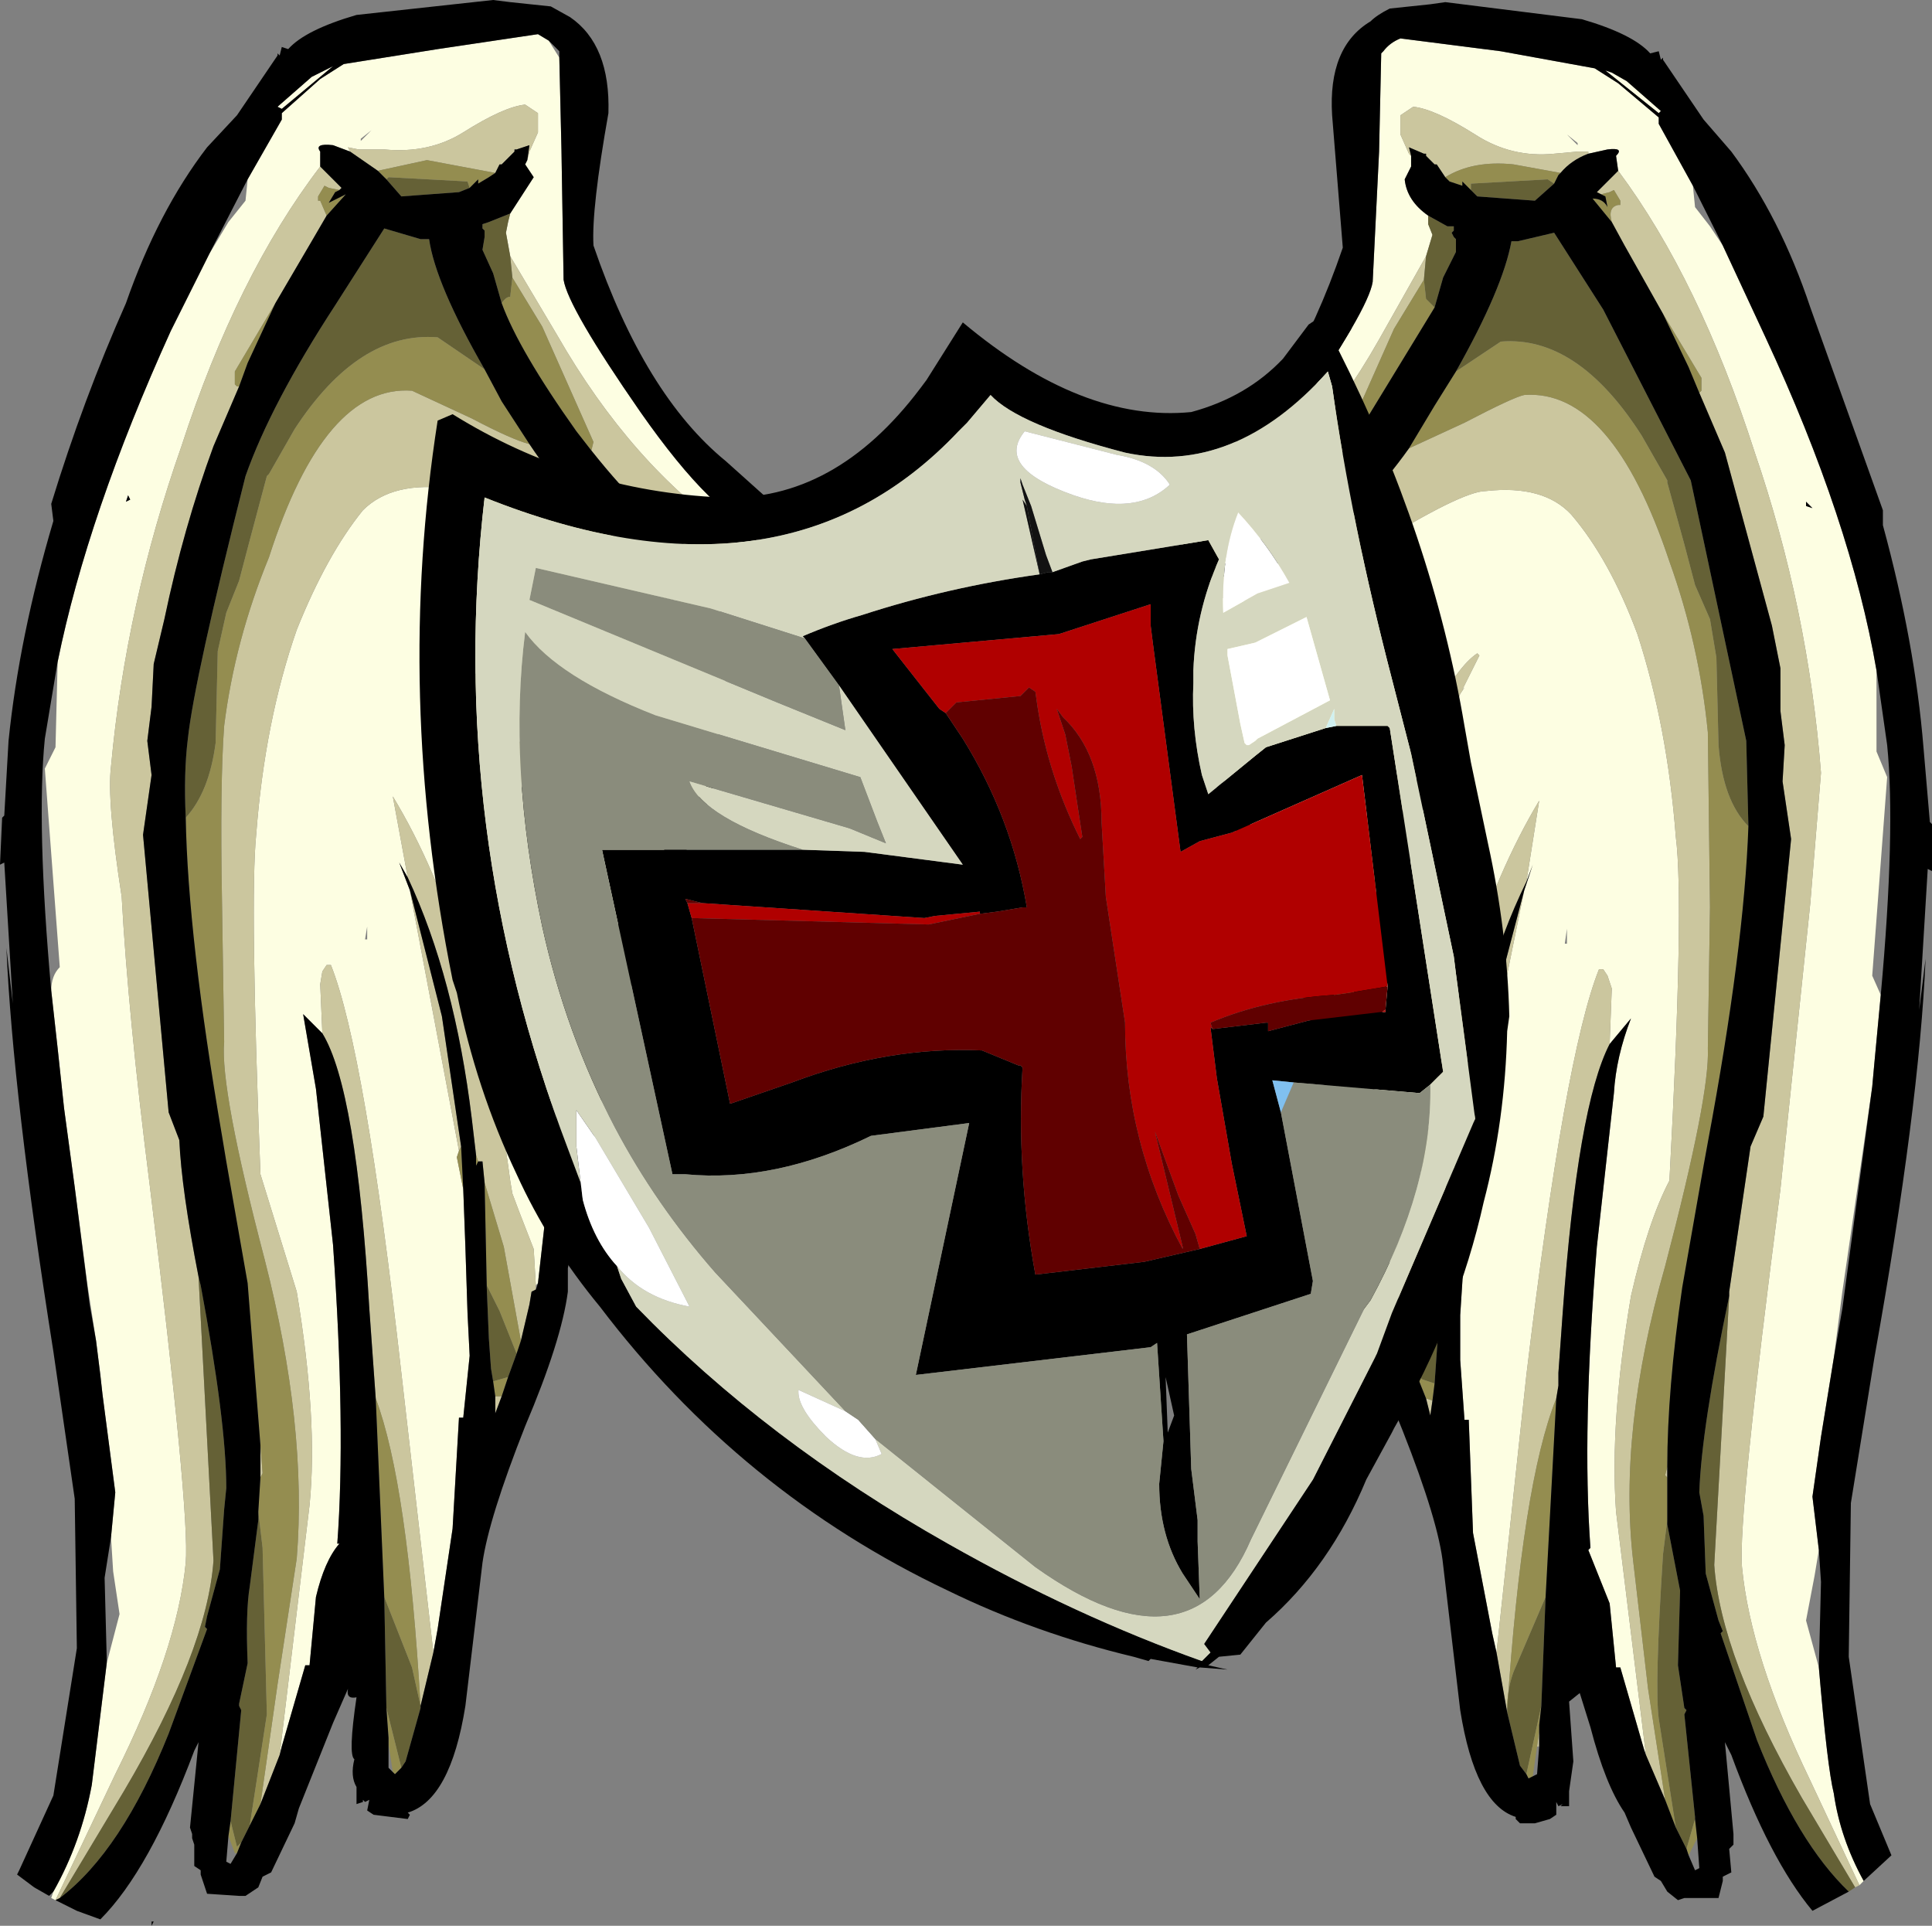 <?xml version="1.0" encoding="UTF-8" standalone="no"?>
<svg xmlns:ffdec="https://www.free-decompiler.com/flash" xmlns:xlink="http://www.w3.org/1999/xlink" ffdec:objectType="shape" height="45.1px" width="45.25px" xmlns="http://www.w3.org/2000/svg">
  <rect width="100%" height="100%" fill="#808080" stroke="none"/>
  <g transform="matrix(1.0, 0.0, 0.0, 1.0, -1.85, -2.55)">
    <path d="M40.7 5.2 L39.45 4.2 39.6 4.25 39.95 4.45 40.75 5.15 40.7 5.2 M29.35 15.0 Q30.4 14.75 32.2 12.25 33.9 9.8 34.0 9.15 L34.15 6.1 34.2 3.8 34.25 3.75 Q34.4 3.55 34.65 3.45 L37.0 3.75 39.2 4.15 39.75 4.5 40.7 5.3 40.7 5.45 41.5 6.9 41.55 7.4 41.9 7.85 42.2 8.3 43.2 10.45 Q45.2 14.75 45.8 18.25 L45.8 20.15 46.05 20.75 45.7 25.4 45.9 25.85 45.75 27.45 45.7 28.0 45.0 32.8 44.8 34.35 44.5 36.2 44.3 37.6 44.45 38.85 44.35 39.45 44.15 40.5 44.45 41.6 Q44.65 43.95 44.8 44.55 44.95 45.6 45.5 46.6 L45.4 46.7 44.25 44.25 Q42.85 41.35 42.65 39.25 42.55 38.1 43.55 30.4 L44.25 23.7 44.5 20.65 Q44.2 16.8 42.95 13.15 41.65 9.1 39.75 6.55 L39.7 6.2 Q39.9 6.0 39.5 6.05 L39.05 6.15 39.05 6.1 38.8 6.1 38.25 6.15 Q37.25 6.25 36.4 5.7 35.45 5.1 34.95 5.05 L34.65 5.25 34.65 5.7 34.85 6.15 34.9 6.2 34.9 6.45 34.75 6.75 Q34.8 7.25 35.3 7.6 L35.3 7.8 35.4 8.05 35.25 8.55 34.15 10.5 Q32.45 13.5 30.0 15.15 L30.05 15.5 30.4 15.6 30.05 15.65 29.55 15.35 29.35 15.0 M30.6 21.05 Q30.25 20.0 30.2 19.15 L30.1 17.55 30.35 16.4 30.45 16.55 31.25 16.65 Q32.1 16.6 34.0 15.35 36.1 14.05 36.65 14.05 38.0 13.9 38.65 14.6 39.55 15.65 40.2 17.4 40.9 19.55 41.1 22.15 41.3 23.7 40.95 30.2 40.45 31.15 40.05 32.9 39.55 35.85 39.7 37.95 L40.4 43.65 40.35 43.5 39.8 41.6 39.7 41.6 39.55 40.1 39.05 38.85 39.1 38.8 Q38.9 36.05 39.25 31.75 L39.65 28.15 Q39.7 27.3 40.05 26.4 L39.55 27.0 39.6 25.7 39.5 25.4 39.4 25.25 39.3 25.25 Q38.5 27.25 37.6 34.75 L36.9 41.25 36.8 40.8 36.35 38.45 36.25 35.8 36.15 35.8 36.05 34.4 36.05 33.35 36.15 31.8 36.25 30.15 36.35 29.7 36.3 29.6 36.3 29.55 37.55 23.4 37.75 22.8 37.6 23.2 37.9 21.3 Q35.95 24.55 35.1 30.25 L35.0 30.55 34.9 30.95 34.5 31.9 34.45 32.55 34.05 29.1 34.15 28.35 34.05 27.95 Q34.2 25.8 34.9 22.65 L35.5 20.2 36.05 18.8 36.15 18.65 36.1 18.7 36.5 17.9 36.45 17.85 Q36.0 18.15 35.45 19.2 L34.9 20.1 34.15 21.45 Q33.9 21.45 33.2 23.1 L32.7 24.3 32.7 24.25 32.45 24.2 Q32.1 23.25 30.6 21.05 M30.55 15.75 L30.5 15.65 30.5 15.6 30.55 15.6 30.7 15.65 30.55 15.75 M44.3 14.45 L44.15 14.3 44.15 14.4 44.3 14.45 M38.8 5.95 L38.8 5.9 38.55 5.7 38.8 5.95 M19.7 15.0 L19.5 15.35 19.0 15.6 18.6 15.6 Q18.8 15.45 19.05 15.45 L19.05 15.1 Q16.65 13.45 14.9 10.4 L13.8 8.55 13.7 8.0 13.75 7.75 13.8 7.55 14.35 6.7 14.15 6.4 14.2 6.3 14.25 6.1 14.45 5.65 14.45 5.2 14.15 5.0 Q13.65 5.05 12.7 5.65 11.9 6.15 10.85 6.05 L10.25 6.05 10.0 6.0 10.05 6.1 9.65 5.95 Q9.2 5.9 9.35 6.1 L9.35 6.45 Q7.4 9.0 6.1 13.0 4.8 16.7 4.45 20.5 4.35 21.3 4.7 23.55 4.85 26.3 5.35 30.25 6.3 37.95 6.2 39.15 6.0 41.2 4.55 44.1 L3.15 47.05 3.05 47.0 3.1 46.85 Q3.75 45.7 4.0 44.35 L4.35 41.5 4.65 40.35 4.5 39.35 4.45 38.55 4.55 37.5 4.25 35.2 4.2 34.75 4.1 33.95 3.9 32.65 3.6 30.35 3.35 28.5 3.2 27.1 3.05 25.75 Q3.05 25.4 3.25 25.2 L2.9 20.55 3.15 20.05 3.2 18.05 Q3.9 14.6 5.85 10.3 L6.75 8.5 7.2 7.75 7.6 7.25 7.65 6.75 8.45 5.35 8.45 5.2 9.35 4.4 9.9 4.05 12.1 3.7 14.45 3.35 14.7 3.5 14.95 3.9 15.0 6.05 15.05 9.1 Q15.15 9.75 16.85 12.2 18.6 14.7 19.7 15.0 M18.5 15.6 L18.5 15.7 18.3 15.6 18.45 15.55 18.5 15.55 18.5 15.6 M18.65 16.4 Q18.8 17.5 18.9 17.55 L18.8 19.15 18.4 20.95 Q16.85 23.2 16.5 24.15 L16.3 24.2 16.3 24.3 15.75 23.05 Q15.15 21.45 14.85 21.45 L14.1 20.05 13.5 19.1 12.6 17.75 12.55 17.85 12.85 18.6 12.8 18.55 12.95 18.7 13.4 19.8 13.35 19.8 14.1 22.65 14.9 27.9 14.75 28.25 14.85 29.05 14.45 32.6 14.4 32.65 14.35 31.8 14.0 30.9 13.85 30.5 13.8 30.2 Q13.05 24.5 11.05 21.2 L11.4 23.1 11.2 22.75 11.45 23.4 12.6 29.5 12.55 29.65 12.7 30.4 12.75 31.75 12.8 33.3 12.85 34.3 12.7 35.75 12.6 35.75 12.45 38.35 12.1 40.7 12.0 41.25 11.25 34.7 Q10.4 27.15 9.6 25.15 L9.5 25.15 9.4 25.3 9.35 25.6 9.4 26.75 8.95 26.3 9.25 28.05 9.65 31.7 Q9.95 36.0 9.75 38.7 L9.8 38.7 Q9.45 39.1 9.25 39.95 L9.1 41.55 9.0 41.55 8.45 43.45 8.4 43.65 9.1 37.8 Q9.3 35.8 8.8 32.8 L7.95 30.05 Q7.7 23.6 7.85 22.1 8.05 19.45 8.8 17.3 9.5 15.55 10.35 14.5 11.05 13.8 12.45 14.0 12.95 14.05 15.0 15.3 16.95 16.55 17.75 16.6 L18.55 16.5 18.65 16.4 M38.5 24.65 L38.55 24.65 38.55 24.3 38.5 24.65 M10.55 5.6 L10.3 5.8 10.3 5.85 10.55 5.6 M9.55 4.15 L9.65 4.1 8.45 5.1 8.35 5.05 9.15 4.35 9.55 4.15 M4.9 14.25 L4.85 14.15 4.8 14.3 4.9 14.25 M15.75 26.1 L15.8 26.2 15.75 26.3 15.7 26.3 15.75 26.1 M13.45 35.45 L13.45 35.35 13.45 35.4 13.45 35.45 M10.45 24.55 L10.45 24.25 10.4 24.55 10.45 24.55 M33.25 26.35 L33.2 26.35 33.15 26.15 33.25 26.35" fill="#fdfee2" fill-rule="evenodd" stroke="none"/>
    <path d="M45.4 46.7 L45.3 46.75 44.05 44.65 Q42.15 41.35 42.0 39.2 L42.35 32.9 42.35 32.8 42.85 29.4 43.15 28.7 43.8 22.2 43.6 20.85 43.65 20.0 43.55 19.2 43.55 18.2 43.35 17.2 42.25 13.15 41.65 11.75 41.7 11.7 41.7 11.4 40.8 9.9 39.9 8.3 39.6 7.75 Q39.5 7.4 39.75 7.35 L39.8 7.35 39.8 7.25 39.65 7.0 39.55 7.05 39.35 7.1 39.25 7.05 39.75 6.55 Q41.65 9.1 42.95 13.15 44.2 16.8 44.5 20.65 L44.25 23.7 43.55 30.4 Q42.55 38.1 42.65 39.25 42.85 41.35 44.25 44.25 L45.4 46.7 M30.35 16.4 L30.15 16.2 30.3 16.05 30.55 16.05 Q32.85 15.85 34.85 13.05 L36.15 12.45 Q37.3 11.85 37.55 11.8 39.6 11.65 40.95 15.7 41.65 17.65 41.85 19.7 L41.9 23.8 41.85 27.1 Q41.9 28.2 40.85 32.2 39.75 36.05 40.1 39.1 L40.45 42.1 40.85 44.7 40.4 43.65 39.7 37.95 Q39.55 35.85 40.05 32.9 40.45 31.15 40.95 30.2 41.3 23.7 41.1 22.15 40.9 19.55 40.2 17.4 39.55 15.65 38.65 14.6 38.0 13.9 36.65 14.05 36.1 14.05 34.0 15.35 32.1 16.6 31.25 16.65 L30.45 16.55 30.35 16.4 M30.5 15.65 L30.4 15.6 30.05 15.5 30.0 15.15 Q32.45 13.5 34.15 10.5 L35.25 8.55 35.2 9.1 34.5 10.25 33.3 12.95 33.35 13.1 Q32.05 14.8 30.85 15.55 L30.8 15.6 30.55 15.6 30.5 15.6 30.5 15.65 M39.05 6.15 Q38.65 6.3 38.4 6.6 L37.3 6.4 Q36.35 6.3 35.7 6.7 L35.5 6.4 35.45 6.4 35.25 6.2 35.25 6.15 35.2 6.15 34.85 6.0 34.9 6.2 34.85 6.15 34.65 5.7 34.65 5.25 34.95 5.05 Q35.45 5.1 36.4 5.7 37.25 6.25 38.25 6.15 L38.8 6.1 39.05 6.1 39.05 6.15 M40.9 37.15 L40.85 37.1 40.9 36.9 40.9 37.15 M35.95 8.15 L35.9 8.15 35.95 8.15 M18.6 15.6 L18.5 15.6 18.5 15.55 18.45 15.55 18.2 15.5 18.25 15.55 Q17.05 14.8 15.7 13.1 L15.75 12.9 14.55 10.2 13.85 9.05 13.8 8.55 14.9 10.4 Q16.65 13.45 19.05 15.1 L19.05 15.45 Q18.8 15.45 18.6 15.6 M18.7 16.05 L18.85 16.15 18.65 16.4 18.55 16.5 17.75 16.6 Q16.95 16.55 15.0 15.3 12.95 14.05 12.45 14.0 11.05 13.8 10.35 14.5 9.5 15.55 8.8 17.3 8.05 19.45 7.85 22.1 7.7 23.6 7.95 30.05 L8.8 32.8 Q9.3 35.8 9.1 37.8 L8.4 43.65 7.95 44.8 8.35 42.0 8.8 39.05 Q9.05 35.95 8.05 32.05 7.0 28.05 7.1 26.95 L7.05 23.7 Q7.0 20.9 7.1 19.55 7.35 17.55 8.15 15.6 9.45 11.55 11.5 11.7 L12.9 12.35 Q13.85 12.85 14.25 12.95 16.15 15.8 18.45 16.0 L18.7 16.05 M32.7 24.3 L33.2 23.1 Q33.9 21.45 34.15 21.45 L34.9 20.1 35.45 19.2 Q36.0 18.15 36.45 17.85 L36.5 17.9 36.1 18.7 36.15 18.65 36.05 18.8 35.5 20.2 35.6 19.85 35.55 19.75 Q34.6 21.45 34.05 23.55 L34.1 23.1 33.4 24.3 33.05 25.5 33.15 26.05 32.7 24.3 M34.45 32.55 L34.5 31.9 34.9 30.95 35.0 30.55 35.1 30.25 Q35.95 24.55 37.9 21.3 L37.6 23.2 Q36.45 25.55 36.0 28.85 L35.95 29.7 35.9 29.9 35.85 29.85 35.75 29.8 35.7 30.5 35.3 31.85 34.8 34.05 34.6 33.15 34.6 32.85 34.5 32.85 34.45 32.55 M37.55 23.4 L36.3 29.55 Q36.45 27.85 36.75 26.45 L37.55 23.4 M36.9 41.25 L37.6 34.75 Q38.5 27.25 39.3 25.25 L39.4 25.25 39.5 25.4 39.6 25.7 39.55 27.0 Q38.8 28.45 38.45 33.3 L38.35 34.7 38.35 35.0 38.3 35.3 Q37.5 37.3 37.15 42.6 L37.15 42.65 36.9 41.25 M10.05 6.1 L10.0 6.0 10.25 6.05 10.85 6.05 Q11.9 6.15 12.7 5.65 13.65 5.05 14.15 5.0 L14.45 5.2 14.45 5.65 14.25 6.1 14.2 6.3 14.25 5.95 13.95 6.05 13.9 6.05 13.9 6.1 13.6 6.4 13.55 6.4 13.45 6.6 11.85 6.3 10.7 6.55 10.05 6.1 M9.35 6.45 L9.85 6.95 9.8 7.0 9.55 6.95 9.45 6.9 9.3 7.15 9.3 7.25 9.35 7.25 9.5 7.6 9.15 8.2 8.3 9.65 7.35 11.25 7.35 11.55 7.4 11.6 7.45 11.6 6.85 13.0 Q6.15 14.9 5.7 17.05 L5.45 18.1 5.4 19.1 5.3 19.9 5.4 20.7 5.2 22.1 5.8 28.6 6.05 29.25 Q6.1 30.4 6.5 32.45 L6.85 39.1 Q6.7 41.2 4.75 44.5 L3.25 47.0 3.15 47.05 4.55 44.1 Q6.0 41.2 6.2 39.15 6.3 37.95 5.35 30.25 4.85 26.3 4.7 23.55 4.35 21.3 4.45 20.5 4.8 16.7 6.1 13.0 7.4 9.0 9.35 6.45 M13.4 19.8 L12.95 18.7 12.8 18.55 12.85 18.6 12.55 17.85 12.6 17.75 13.5 19.1 14.1 20.05 14.85 21.45 Q15.15 21.45 15.75 23.05 L16.3 24.3 15.8 26.2 15.75 26.1 15.85 25.45 15.55 24.25 14.85 23.05 14.9 23.45 Q14.35 21.35 13.45 19.65 L13.4 19.8 M14.4 32.75 L14.3 32.8 14.25 33.1 14.05 33.95 13.65 31.75 13.2 30.25 13.15 29.75 13.05 29.75 13.0 29.6 12.9 28.75 Q12.5 25.45 11.4 23.1 L11.05 21.2 Q13.05 24.5 13.8 30.2 L13.85 30.5 14.0 30.9 14.35 31.8 14.4 32.65 14.4 32.75 M13.6 35.25 L13.45 35.65 13.45 35.5 13.45 35.4 13.45 35.35 13.45 35.25 13.6 35.25 M11.45 23.4 L12.2 26.35 12.65 29.4 12.6 29.5 11.45 23.4 M12.0 41.25 L11.7 42.5 Q11.4 37.3 10.65 35.3 L10.5 33.2 Q10.2 28.05 9.4 26.75 L9.35 25.6 9.4 25.3 9.5 25.15 9.6 25.15 Q10.4 27.15 11.25 34.7 L12.0 41.25 M10.95 43.4 L10.95 43.25 10.95 43.4 M7.95 37.15 L7.95 36.4 8.0 37.05 7.95 37.15 M35.4 35.35 L35.35 35.7 35.25 35.3 35.4 35.35 M37.9 43.1 L37.9 43.45 37.85 43.45 37.9 43.1" fill="#cbc69e" fill-rule="evenodd" stroke="none"/>
    <path d="M45.3 46.75 L45.15 46.85 Q43.95 45.7 43.0 43.3 L42.15 40.8 42.2 40.75 42.1 40.5 41.8 39.4 41.75 38.05 41.65 37.5 Q41.7 36.0 42.35 32.9 L42.0 39.2 Q42.15 41.35 44.05 44.65 L45.3 46.75 M38.25 6.85 L37.8 7.25 36.45 7.15 36.3 7.0 36.3 6.85 38.1 6.75 38.25 6.85 M35.3 7.6 L35.75 7.85 35.9 7.85 35.9 7.95 35.85 8.0 35.9 8.1 35.95 8.15 35.95 8.45 35.65 9.05 35.45 9.75 35.25 9.55 35.2 9.1 35.25 8.55 35.4 8.05 35.3 7.8 35.3 7.6 M42.8 21.9 Q42.2 21.3 42.1 20.0 L42.05 17.95 41.9 17.05 41.55 16.25 41.3 15.3 40.9 13.85 40.9 13.8 40.3 12.75 Q38.8 10.4 37.0 10.55 L35.95 11.25 Q37.05 9.3 37.25 8.2 L37.4 8.2 38.25 8.0 39.4 9.8 41.45 13.8 42.75 19.9 42.8 21.9 M41.1 45.35 L40.7 42.8 Q40.6 42.05 40.8 38.95 L40.9 38.15 40.9 38.25 41.2 39.8 41.15 41.55 41.3 42.55 41.35 42.6 41.3 42.7 41.55 45.1 41.55 45.15 41.35 45.85 41.1 45.35 M35.95 8.15 L35.9 8.15 35.95 8.15 M13.8 7.55 L13.75 7.75 13.7 8.0 13.8 8.55 13.85 9.05 13.8 9.5 Q13.7 9.5 13.6 9.65 L13.4 8.95 13.15 8.4 13.2 8.1 13.2 8.05 13.2 7.95 13.15 7.9 13.15 7.8 13.3 7.75 13.8 7.55 M12.85 6.95 L12.6 7.05 11.25 7.15 10.9 6.75 10.95 6.7 12.8 6.8 12.85 6.95 M6.5 32.45 L6.55 32.65 Q7.15 35.85 7.15 37.4 L7.1 37.9 7.0 39.3 6.7 40.4 6.65 40.65 6.7 40.7 5.8 43.15 Q4.7 45.9 3.25 47.0 L4.75 44.5 Q6.7 41.2 6.85 39.1 L6.5 32.45 M6.2 21.7 Q6.15 20.65 6.25 19.85 6.4 18.45 7.6 13.7 8.2 12.0 9.7 9.7 L10.85 7.9 11.7 8.15 11.9 8.15 Q12.05 9.2 13.2 11.2 L12.1 10.45 Q10.25 10.3 8.75 12.6 L8.15 13.65 8.1 13.7 7.7 15.2 7.45 16.15 7.15 16.9 6.95 17.8 6.9 19.95 Q6.75 21.1 6.2 21.7 M13.95 34.25 L13.75 34.8 13.4 34.9 13.35 34.6 13.3 33.9 13.25 32.7 13.25 32.65 13.55 33.25 13.95 34.25 M11.7 42.5 L11.7 42.55 11.35 43.8 11.25 43.95 10.9 42.55 10.85 39.95 11.5 41.6 11.7 42.5 M7.7 45.3 L7.5 45.7 7.4 45.8 7.25 45.2 7.5 42.6 7.45 42.5 7.45 42.45 7.65 41.5 Q7.6 40.3 7.7 39.7 L7.9 38.15 7.9 37.95 8.0 38.8 8.1 42.7 7.7 45.3 M35.6 32.75 L35.6 32.8 35.45 34.95 35.15 34.85 34.95 34.55 34.9 34.4 35.3 33.3 35.6 32.75 M38.05 39.95 L37.95 42.5 37.6 44.1 37.45 43.9 37.15 42.65 37.15 42.6 Q37.15 42.1 37.3 41.7 L38.05 39.95" fill="#656136" fill-rule="evenodd" stroke="none"/>
    <path d="M41.65 11.75 L41.4 11.15 40.8 9.9 41.7 11.4 41.7 11.7 41.65 11.75 M39.6 7.75 L39.15 7.2 Q39.4 7.2 39.5 7.4 L39.45 7.15 39.35 7.1 39.55 7.05 39.65 7.0 39.8 7.25 39.8 7.35 39.75 7.35 Q39.5 7.4 39.6 7.75 M38.4 6.6 L38.35 6.65 38.25 6.85 38.1 6.75 36.3 6.85 36.3 7.0 36.25 6.95 36.1 6.8 36.1 6.9 35.8 6.8 35.7 6.7 Q36.35 6.3 37.3 6.4 L38.4 6.6 M35.45 9.75 L33.65 12.7 33.35 13.1 33.3 12.95 34.5 10.25 35.2 9.1 35.25 9.55 35.45 9.75 M35.95 11.25 L37.0 10.55 Q38.8 10.4 40.3 12.75 L40.9 13.8 40.9 13.85 41.3 15.3 41.55 16.25 41.9 17.05 42.05 17.95 42.1 20.0 Q42.2 21.3 42.8 21.9 42.7 24.75 41.85 29.3 L41.75 29.85 41.25 32.7 Q40.9 35.1 40.9 36.9 L40.85 37.1 40.9 37.15 40.9 38.15 40.8 38.95 Q40.6 42.05 40.7 42.8 L41.1 45.35 40.85 44.7 40.45 42.1 40.1 39.1 Q39.75 36.05 40.85 32.2 41.9 28.2 41.85 27.1 L41.9 23.8 41.85 19.7 Q41.65 17.65 40.95 15.7 39.6 11.65 37.55 11.8 37.3 11.85 36.15 12.45 L34.85 13.05 35.45 12.05 35.95 11.25 M41.55 45.15 L41.6 45.6 41.4 46.0 41.35 45.85 41.55 45.15 M33.15 26.05 L33.05 25.5 33.4 24.3 34.1 23.1 34.05 23.55 33.45 26.3 33.25 26.35 33.15 26.15 33.15 26.05 M36.3 29.6 L36.35 29.7 36.25 30.15 36.3 29.6 M13.45 6.6 L13.3 6.7 13.05 6.85 13.05 6.75 12.9 6.9 12.85 6.95 12.8 6.8 10.95 6.7 10.9 6.75 10.75 6.6 10.7 6.55 11.85 6.3 13.45 6.6 M9.8 7.0 L9.7 7.05 9.55 7.3 9.95 7.1 9.5 7.6 9.35 7.25 9.3 7.25 9.3 7.15 9.45 6.9 9.55 6.95 9.8 7.0 M8.3 9.65 L7.65 11.05 7.45 11.6 7.4 11.6 7.35 11.55 7.35 11.25 8.3 9.65 M13.85 9.05 L14.55 10.2 15.75 12.9 15.7 13.1 15.35 12.65 Q14.0 10.75 13.6 9.65 13.7 9.5 13.8 9.5 L13.85 9.05 M6.2 21.7 Q6.75 21.1 6.9 19.95 L6.95 17.8 7.15 16.9 7.45 16.15 7.7 15.2 8.1 13.7 8.15 13.65 8.75 12.6 Q10.25 10.3 12.1 10.45 L13.2 11.2 13.6 11.95 14.25 12.95 Q13.85 12.85 12.9 12.35 L11.5 11.7 Q9.45 11.55 8.15 15.6 7.35 17.55 7.1 19.55 7.0 20.9 7.05 23.7 L7.1 26.95 Q7.0 28.05 8.05 32.05 9.05 35.95 8.8 39.05 L8.35 42.0 7.95 44.8 7.7 45.3 8.1 42.7 8.0 38.8 7.9 37.95 7.95 37.15 8.0 37.05 7.95 36.4 7.65 32.6 7.15 29.75 7.05 29.15 Q6.25 24.5 6.2 21.7 M14.9 23.45 L14.85 23.05 15.55 24.25 15.85 25.45 15.75 26.1 15.7 26.3 15.5 26.25 15.3 25.15 15.3 25.1 14.9 23.45 M14.05 33.95 L13.95 34.25 13.55 33.25 13.25 32.65 13.2 30.25 13.65 31.75 14.05 33.95 M13.75 34.8 L13.6 35.25 13.45 35.25 13.4 34.9 13.75 34.8 M13.05 29.75 L13.0 29.85 13.0 29.6 13.05 29.75 M12.65 29.4 L12.7 30.4 12.55 29.65 12.6 29.5 12.65 29.4 M11.25 43.95 L11.1 44.1 11.05 44.05 10.95 43.4 10.95 43.25 10.9 42.55 11.25 43.95 M10.85 39.95 L10.65 35.3 Q11.4 37.3 11.7 42.5 L11.5 41.6 10.85 39.95 M7.5 45.7 L7.4 45.95 7.35 45.95 7.2 45.55 7.25 45.2 7.4 45.8 7.5 45.7 M35.9 29.9 L35.95 29.7 35.9 29.95 35.9 29.9 M35.7 30.5 L35.6 32.75 35.3 33.3 34.9 34.4 34.8 34.05 35.3 31.85 35.7 30.5 M35.45 34.95 L35.4 35.35 35.25 35.3 34.95 34.55 35.15 34.85 35.45 34.95 M38.3 35.3 L38.05 39.95 37.3 41.7 Q37.15 42.1 37.15 42.6 37.5 37.3 38.3 35.3 M37.95 42.5 L37.9 42.95 37.9 43.1 37.85 43.45 37.75 44.15 37.65 44.2 37.6 44.1 37.95 42.5" fill="#948d50" fill-rule="evenodd" stroke="none"/>
    <path d="M40.7 5.2 L40.75 5.15 39.95 4.45 39.6 4.25 39.45 4.2 40.7 5.2 M29.35 15.0 L29.15 15.0 28.75 15.05 28.75 14.7 30.25 13.4 Q32.1 11.85 33.3 8.35 L33.05 5.25 Q32.95 3.65 33.95 3.05 34.1 2.9 34.4 2.75 L35.35 2.65 35.7 2.6 38.9 3.0 Q40.1 3.35 40.5 3.8 L40.7 3.75 40.75 3.95 40.8 3.9 40.8 3.95 41.75 5.35 42.4 6.1 Q43.55 7.65 44.25 9.75 L45.95 14.5 45.95 14.85 Q46.7 17.6 46.9 20.05 L47.05 21.8 47.1 21.85 47.1 22.95 47.0 22.9 46.8 26.2 46.95 25.0 Q46.8 28.5 45.75 34.35 L45.2 37.75 45.15 41.35 45.65 44.8 46.15 46.0 45.5 46.6 Q44.95 45.6 44.8 44.55 44.65 43.95 44.45 41.6 L44.5 39.6 44.45 38.85 44.3 37.6 44.5 36.2 44.8 34.35 45.0 33.2 45.7 28.0 45.75 27.45 45.9 25.85 Q46.25 22.0 46.05 20.0 L45.8 18.25 Q45.2 14.75 43.2 10.45 L42.2 8.3 41.5 6.9 40.7 5.45 40.7 5.3 39.75 4.5 39.2 4.15 37.0 3.75 34.65 3.45 Q34.4 3.55 34.25 3.75 L34.2 3.8 34.15 6.1 34.0 9.15 Q33.9 9.8 32.2 12.25 30.4 14.75 29.35 15.0 M45.15 46.85 L44.3 47.3 Q43.3 46.1 42.4 43.65 L42.25 43.35 42.45 45.5 42.45 45.65 42.45 45.75 42.35 45.85 42.4 46.4 42.2 46.5 42.2 46.6 42.1 47.0 41.3 47.0 41.15 47.05 40.9 46.85 40.75 46.6 40.6 46.5 40.05 45.35 39.9 45.0 Q39.45 44.35 39.1 43.0 L38.85 42.2 38.6 42.4 38.7 43.8 38.6 44.5 38.6 44.85 38.4 44.85 38.45 44.8 38.35 44.85 38.3 44.75 38.3 45.05 38.15 45.15 37.8 45.25 37.45 45.25 37.35 45.15 37.35 45.1 Q36.4 44.8 36.05 42.6 L35.65 39.2 Q35.55 38.2 34.7 36.05 33.85 34.0 33.75 32.9 L33.75 32.3 33.5 31.2 33.4 30.25 33.35 30.0 33.3 29.7 33.0 28.65 32.95 28.3 32.75 27.05 32.65 27.05 32.5 26.25 32.15 25.3 32.05 25.0 31.35 23.25 30.2 20.65 30.45 20.85 30.6 21.05 Q32.1 23.25 32.45 24.2 L32.7 24.25 32.7 24.3 33.15 26.05 33.15 26.15 33.2 26.35 33.25 26.35 33.45 26.3 34.05 23.55 Q34.6 21.45 35.55 19.75 L35.6 19.85 35.5 20.2 34.9 22.65 Q34.2 25.8 34.05 27.95 L34.0 28.5 34.05 29.1 34.45 32.55 34.5 32.85 34.6 32.85 34.6 33.15 34.8 34.05 34.9 34.4 34.95 34.55 35.25 35.3 35.35 35.7 35.4 35.35 35.45 34.95 35.6 32.8 35.6 32.75 35.7 30.5 35.75 29.8 35.85 29.85 35.9 29.9 35.9 29.95 35.95 29.7 36.0 28.85 Q36.45 25.55 37.6 23.2 L37.75 22.8 37.55 23.4 36.75 26.45 Q36.45 27.85 36.3 29.55 L36.3 29.6 36.25 30.15 36.15 31.8 36.05 33.35 36.05 34.4 36.15 35.8 36.25 35.8 36.35 38.45 36.8 40.8 36.9 41.25 37.15 42.65 37.45 43.9 37.6 44.1 37.65 44.2 37.75 44.15 37.85 44.1 37.9 43.45 37.9 43.1 37.9 42.95 37.95 42.5 38.05 39.95 38.3 35.3 38.35 35.0 38.35 34.7 38.45 33.3 Q38.8 28.45 39.55 27.0 L40.05 26.4 Q39.7 27.3 39.65 28.15 L39.25 31.75 Q38.9 36.05 39.1 38.8 L39.05 38.85 39.55 40.1 39.7 41.6 39.8 41.6 40.35 43.5 40.4 43.65 40.85 44.7 41.1 45.35 41.35 45.85 41.4 46.0 41.55 46.35 41.65 46.3 41.6 45.6 41.55 45.15 41.55 45.1 41.3 42.7 41.35 42.6 41.3 42.55 41.15 41.55 41.2 39.8 40.9 38.25 40.9 38.15 40.9 37.15 40.9 36.9 Q40.9 35.1 41.25 32.7 L41.75 29.85 41.85 29.3 Q42.7 24.75 42.8 21.9 L42.75 19.9 41.45 13.8 39.4 9.8 38.25 8.0 37.4 8.2 37.25 8.2 Q37.05 9.3 35.95 11.25 L35.45 12.05 34.85 13.05 Q32.85 15.85 30.55 16.05 L30.3 16.05 30.1 16.05 29.9 16.2 30.05 16.05 29.95 16.05 29.8 16.0 30.55 15.75 30.7 15.65 30.8 15.6 30.85 15.55 Q32.05 14.8 33.35 13.1 L33.65 12.7 35.45 9.75 35.65 9.05 35.95 8.45 35.95 8.15 35.9 8.1 35.85 8.0 35.9 7.95 35.9 7.85 35.75 7.85 35.3 7.6 Q34.8 7.25 34.75 6.75 L34.9 6.45 34.9 6.2 34.85 6.0 35.2 6.15 35.25 6.15 35.25 6.2 35.45 6.4 35.5 6.4 35.7 6.7 35.8 6.8 36.1 6.9 36.1 6.8 36.25 6.95 36.3 7.0 36.45 7.15 37.8 7.25 38.25 6.85 38.35 6.65 38.4 6.6 Q38.65 6.3 39.05 6.15 L39.5 6.05 Q39.9 6.0 39.7 6.2 L39.75 6.55 39.25 7.05 39.35 7.1 39.45 7.15 39.5 7.4 Q39.4 7.2 39.15 7.2 L39.6 7.75 39.9 8.3 40.8 9.9 41.4 11.15 41.65 11.75 42.25 13.15 43.35 17.2 43.55 18.2 43.55 19.2 43.65 20.0 43.6 20.85 43.8 22.2 43.15 28.7 42.85 29.4 42.35 32.8 42.35 32.9 Q41.7 36.0 41.65 37.5 L41.75 38.05 41.8 39.4 42.1 40.5 42.2 40.75 42.15 40.8 43.0 43.3 Q43.95 45.7 45.15 46.85 M44.3 14.45 L44.15 14.4 44.15 14.3 44.3 14.45 M3.1 46.85 L3.0 46.95 2.65 46.75 2.25 46.45 2.3 46.35 3.1 44.6 3.65 41.15 3.6 37.65 3.1 34.2 Q2.15 28.2 2.0 24.75 L2.15 26.05 1.95 22.75 1.85 22.8 1.9 21.7 1.95 21.65 2.05 19.9 Q2.3 17.45 3.1 14.75 L3.05 14.35 Q3.8 11.9 4.8 9.65 5.55 7.5 6.7 6.0 L7.4 5.25 8.35 3.85 8.35 3.8 8.4 3.85 8.45 3.65 8.6 3.7 Q9.0 3.25 10.2 2.9 L13.4 2.55 13.8 2.6 14.75 2.7 15.2 2.95 Q16.15 3.6 16.1 5.2 15.7 7.45 15.75 8.3 16.95 11.8 18.85 13.35 L20.3 14.65 20.25 14.95 20.25 15.0 19.85 15.0 19.7 15.0 Q18.6 14.7 16.85 12.2 15.15 9.75 15.05 9.1 L15.0 6.05 14.95 3.9 14.95 3.75 14.7 3.5 14.45 3.35 12.1 3.7 9.9 4.05 9.35 4.4 8.45 5.2 8.45 5.35 7.65 6.75 6.75 8.5 5.85 10.3 Q3.9 14.6 3.2 18.05 L2.9 19.85 Q2.7 21.85 3.05 25.75 L3.2 27.1 3.35 28.5 3.6 30.35 3.95 33.1 4.1 33.95 4.2 34.75 4.25 35.2 4.55 37.5 4.45 38.55 4.3 39.5 4.35 41.4 4.35 41.5 4.0 44.35 Q3.75 45.7 3.1 46.85 M18.5 15.7 L19.2 16.0 19.1 16.0 19.0 16.0 19.2 16.15 18.95 16.0 18.7 16.05 18.45 16.0 Q16.15 15.8 14.25 12.95 L13.6 11.95 13.2 11.2 Q12.05 9.2 11.9 8.15 L11.7 8.15 10.85 7.9 9.7 9.7 Q8.2 12.0 7.6 13.7 6.4 18.45 6.25 19.85 6.15 20.65 6.2 21.7 6.25 24.5 7.05 29.15 L7.15 29.75 7.65 32.6 7.95 36.4 7.95 37.15 7.9 37.95 7.9 38.15 7.7 39.7 Q7.6 40.3 7.65 41.5 L7.45 42.45 7.45 42.5 7.5 42.6 7.25 45.2 7.2 45.55 7.15 46.15 7.25 46.2 7.4 45.95 7.5 45.7 7.7 45.3 7.95 44.8 8.4 43.65 8.45 43.45 9.0 41.55 9.1 41.55 9.25 39.95 Q9.45 39.1 9.8 38.7 L9.75 38.7 Q9.95 36.0 9.65 31.7 L9.25 28.05 8.95 26.3 9.4 26.75 Q10.2 28.05 10.5 33.2 L10.65 35.3 10.85 39.95 10.9 42.55 10.95 43.25 10.95 43.4 10.95 43.95 11.05 44.05 11.1 44.1 11.25 43.95 11.35 43.8 11.7 42.55 11.7 42.5 12.0 41.25 12.1 40.7 12.45 38.35 12.6 35.75 12.7 35.75 12.85 34.3 12.8 33.3 12.75 31.75 12.7 30.4 12.65 29.4 12.2 26.35 11.45 23.4 11.2 22.75 11.4 23.1 Q12.5 25.45 12.9 28.75 L13.0 29.6 13.0 29.85 13.05 29.75 13.15 29.75 13.2 30.25 13.25 32.65 13.25 32.7 13.3 33.9 13.35 34.6 13.4 34.9 13.45 35.25 13.45 35.35 13.45 35.45 13.45 35.5 13.45 35.65 13.6 35.25 13.75 34.8 13.95 34.25 14.05 33.95 14.25 33.1 14.3 32.8 14.4 32.75 14.45 32.6 14.85 29.05 14.9 28.4 14.9 27.9 14.1 22.65 13.35 19.8 13.4 19.8 13.45 19.65 Q14.35 21.35 14.9 23.45 L15.3 25.1 15.3 25.15 15.5 26.25 15.7 26.3 15.75 26.3 15.8 26.2 16.3 24.3 16.3 24.2 16.5 24.15 Q16.85 23.2 18.4 20.95 L18.5 20.8 18.75 20.6 17.6 23.2 16.9 24.95 16.75 25.25 16.45 26.2 16.3 27.0 16.2 27.0 15.95 28.25 15.9 28.6 15.65 29.6 15.6 29.95 15.5 30.25 15.35 31.2 15.15 32.25 15.15 32.8 Q15.0 33.95 14.15 35.95 13.3 38.1 13.15 39.15 L12.75 42.5 Q12.4 44.7 11.4 45.0 L11.45 45.05 11.4 45.15 11.0 45.1 10.6 45.05 10.45 44.95 10.5 44.7 10.4 44.75 10.35 44.7 10.35 44.75 10.2 44.8 10.2 44.4 Q10.05 44.15 10.15 43.75 10.0 43.65 10.2 42.3 9.95 42.35 10.0 42.1 L9.65 42.9 8.85 44.9 8.75 45.25 8.2 46.4 8.0 46.5 7.9 46.75 7.6 46.95 7.45 46.95 6.7 46.9 6.55 46.45 6.55 46.35 6.4 46.25 6.4 45.75 6.35 45.6 6.35 45.5 6.3 45.35 6.5 43.35 6.4 43.55 Q5.35 46.35 4.2 47.5 L3.65 47.3 3.15 47.05 3.25 47.0 Q4.7 45.9 5.8 43.15 L6.7 40.7 6.65 40.65 6.7 40.4 7.0 39.3 7.1 37.9 7.15 37.4 Q7.15 35.85 6.55 32.65 L6.5 32.45 Q6.1 30.4 6.05 29.25 L5.8 28.6 5.2 22.1 5.4 20.7 5.3 19.9 5.4 19.1 5.45 18.1 5.7 17.05 Q6.15 14.9 6.85 13.0 L7.45 11.6 7.65 11.05 8.3 9.65 9.15 8.2 9.5 7.6 9.95 7.1 9.55 7.3 9.7 7.05 9.8 7.0 9.85 6.95 9.35 6.45 9.35 6.1 Q9.2 5.9 9.65 5.95 L10.05 6.1 10.7 6.55 10.75 6.6 10.9 6.75 11.25 7.15 12.6 7.05 12.85 6.95 12.9 6.9 13.05 6.75 13.05 6.85 13.3 6.7 13.45 6.6 13.55 6.4 13.6 6.4 13.9 6.1 13.9 6.05 13.95 6.05 14.25 5.95 14.2 6.3 14.15 6.4 14.35 6.7 13.8 7.55 13.3 7.75 13.15 7.8 13.15 7.9 13.2 7.95 13.2 8.05 13.2 8.1 13.15 8.4 13.4 8.95 13.6 9.65 Q14.0 10.75 15.35 12.65 L15.7 13.1 Q17.05 14.8 18.25 15.55 L18.3 15.6 18.5 15.7 M29.9 24.4 L29.8 24.45 29.85 24.4 29.9 24.4 M9.55 4.15 L9.15 4.35 8.35 5.05 8.45 5.1 9.65 4.1 9.55 4.15 M4.9 14.25 L4.8 14.3 4.85 14.15 4.9 14.25 M19.05 24.4 L19.1 24.4 19.1 24.45 19.05 24.4 M5.4 47.65 L5.4 47.55 5.45 47.55 5.4 47.65" fill="#000000" fill-rule="evenodd" stroke="none"/>
    <path d="M32.8 9.95 L33.25 10.05 33.5 10.25 33.2 10.75 Q35.4 15.1 36.15 19.55 L36.3 20.4 36.7 22.3 Q37.15 24.35 37.2 26.35 L37.15 26.7 Q37.1 28.8 36.6 30.7 36.0 33.4 34.5 36.0 L34.45 36.1 33.85 37.2 Q33.0 39.25 31.5 40.55 L30.9 41.3 30.4 41.35 30.15 41.55 30.6 41.65 29.95 41.6 29.85 41.65 29.9 41.6 28.8 41.4 28.75 41.45 28.4 41.35 Q26.1 40.8 24.05 39.8 19.2 37.5 15.9 33.15 14.7 31.7 13.95 30.05 13.0 28.05 12.55 25.8 L12.45 25.5 Q11.1 18.8 12.1 12.4 L12.45 12.25 Q15.35 14.05 18.75 14.2 21.4 14.3 23.4 11.65 L23.55 11.45 24.4 10.1 Q27.2 12.45 29.75 12.2 31.05 11.85 31.9 10.95 L32.5 10.15 32.8 9.95 M16.3 32.2 L16.4 32.5 16.75 33.15 Q19.8 36.3 24.05 38.7 27.05 40.4 30.0 41.45 L30.2 41.25 30.05 41.05 32.6 37.2 34.1 34.25 34.45 33.3 36.4 28.75 36.15 26.85 35.95 25.35 35.9 24.95 34.9 20.2 34.45 18.45 Q33.5 14.8 33.05 11.6 L32.95 11.25 Q30.75 13.7 28.2 13.15 25.7 12.5 25.05 11.8 L24.5 12.45 24.3 12.65 Q20.2 17.0 13.2 14.2 12.3 21.95 15.15 29.45 L15.45 30.25 15.5 30.65 Q15.75 31.6 16.3 32.2 M26.2 16.0 L26.4 15.95 26.5 15.95 27.2 15.7 27.4 15.65 30.15 15.2 30.4 15.65 Q29.85 16.9 29.8 18.25 L29.8 18.55 Q29.75 19.6 30.0 20.7 L30.15 21.15 31.25 20.25 31.5 20.05 32.9 19.6 33.15 19.55 34.35 19.55 34.4 19.6 35.65 27.65 35.35 27.95 35.1 28.15 32.15 27.9 31.65 27.85 31.85 28.6 32.6 32.55 32.55 32.85 29.65 33.8 29.75 36.95 29.9 38.15 29.9 38.65 29.95 40.0 29.55 39.4 Q29.0 38.5 29.0 37.3 L29.1 36.3 28.95 34.0 28.8 34.1 23.3 34.75 24.55 28.85 22.25 29.15 Q20.0 30.25 17.9 30.05 L17.6 30.05 15.95 22.45 20.65 22.45 22.1 22.5 24.4 22.8 21.5 18.6 20.7 17.5 20.65 17.45 Q21.35 17.15 22.05 16.95 24.05 16.3 26.2 16.0 M34.35 25.65 L33.75 20.7 30.7 22.05 29.95 22.25 29.5 22.5 28.85 17.6 28.8 17.2 28.8 16.7 26.65 17.4 22.75 17.75 23.85 19.15 24.0 19.25 24.4 19.85 Q25.55 21.7 25.9 23.8 L25.8 23.8 25.2 23.9 24.8 23.95 24.8 23.9 23.75 24.0 23.5 24.05 18.3 23.7 17.9 23.6 17.95 23.7 18.05 24.05 18.95 28.4 20.4 27.9 Q22.65 27.05 24.85 27.15 L25.7 27.5 25.75 27.5 25.8 27.55 Q25.65 29.95 26.1 32.4 L28.65 32.1 29.95 31.8 31.05 31.5 30.7 29.8 30.35 27.8 30.2 26.6 30.25 26.65 31.5 26.5 31.55 26.5 31.55 26.7 32.5 26.45 34.2 26.25 34.3 26.25 34.3 26.2 34.35 25.65 M29.15 34.8 L29.2 36.1 29.35 35.7 29.15 34.8" fill="#000000" fill-rule="evenodd" stroke="none"/>
    <path d="M15.45 30.25 L15.15 29.45 Q12.3 21.95 13.2 14.2 20.2 17.0 24.3 12.65 L24.5 12.45 25.05 11.8 Q25.7 12.5 28.2 13.15 30.75 13.7 32.95 11.25 L33.05 11.6 Q33.5 14.8 34.45 18.45 L34.9 20.2 35.9 24.95 35.95 25.35 36.15 26.85 36.4 28.75 34.45 33.3 34.1 34.25 32.6 37.2 30.05 41.05 30.2 41.25 30.0 41.45 Q27.05 40.4 24.05 38.7 19.8 36.3 16.75 33.15 L16.4 32.5 16.3 32.2 Q16.9 32.95 18.0 33.15 L17.05 31.3 15.8 29.2 15.35 28.55 15.35 29.4 15.45 30.25 M29.25 13.9 Q28.9 13.35 28.0 13.2 L25.85 12.65 Q25.15 13.5 27.0 14.15 28.45 14.65 29.25 13.9 M26.5 15.95 L26.35 15.55 26.0 14.4 25.8 13.9 25.75 13.75 25.75 13.85 25.85 14.25 25.9 14.4 25.8 14.25 26.2 16.0 Q24.05 16.3 22.05 16.95 21.35 17.15 20.65 17.45 L20.7 17.5 18.5 16.8 14.4 15.85 14.25 16.6 20.05 19.0 21.65 19.65 21.5 18.6 24.4 22.8 22.1 22.5 20.65 22.45 Q18.3 21.7 18.0 20.85 L21.75 21.95 22.6 22.3 22.4 21.8 22.0 20.75 17.2 19.3 Q14.9 18.4 14.15 17.35 13.75 20.5 14.55 24.25 15.1 26.75 16.25 28.95 17.2 30.75 18.6 32.35 L21.65 35.6 20.55 35.1 20.55 35.15 Q20.55 35.55 21.2 36.2 21.95 36.9 22.5 36.6 L22.35 36.25 26.1 39.25 Q29.75 41.85 31.15 38.6 L33.8 33.2 33.95 33.0 Q35.4 30.35 35.35 27.95 L35.65 27.65 34.4 19.6 34.35 19.55 33.15 19.55 33.1 19.4 33.1 19.15 32.9 19.6 31.5 20.05 31.25 20.25 30.15 21.15 30.0 20.7 Q29.75 19.6 29.8 18.55 L29.8 18.25 Q29.85 16.9 30.4 15.65 L30.15 15.2 27.4 15.65 27.2 15.7 26.5 15.95 M30.85 14.55 Q30.45 15.55 30.5 16.9 L31.3 16.45 32.05 16.2 Q31.55 15.3 30.85 14.55 M31.25 17.6 L30.6 17.75 30.6 17.9 30.9 19.5 31.0 19.95 31.05 20.0 31.1 20.0 31.25 19.9 31.3 19.85 33.0 18.95 32.45 17.0 31.25 17.6" fill="#d5d7bf" fill-rule="evenodd" stroke="none"/>
    <path d="M15.45 30.25 L15.35 29.4 15.35 28.55 15.8 29.2 17.05 31.3 18.0 33.15 Q16.9 32.95 16.3 32.2 15.75 31.6 15.5 30.65 L15.45 30.25 M29.25 13.9 Q28.45 14.65 27.0 14.15 25.15 13.5 25.85 12.65 L28.0 13.2 Q28.9 13.35 29.25 13.9 M21.65 35.6 L21.95 35.8 22.35 36.25 22.5 36.6 Q21.95 36.9 21.2 36.2 20.55 35.55 20.55 35.15 L20.55 35.1 21.65 35.6 M30.85 14.55 Q31.55 15.3 32.05 16.2 L31.3 16.45 30.5 16.9 Q30.45 15.55 30.85 14.55 M31.25 17.6 L32.45 17.0 33.0 18.95 31.3 19.85 31.25 19.9 31.1 20.0 31.05 20.0 31.0 19.95 30.9 19.5 30.6 17.9 30.6 17.75 31.25 17.6" fill="#ffffff" fill-rule="evenodd" stroke="none"/>
    <path d="M26.2 16.0 L25.9 14.4 25.85 14.25 25.75 13.85 25.75 13.75 25.8 13.9 26.0 14.4 26.35 15.55 26.5 15.95 26.4 15.95 26.2 16.0" fill="#121212" fill-rule="evenodd" stroke="none"/>
    <path d="M25.9 14.4 L26.2 16.0 25.8 14.25 25.9 14.4" fill="#111111" fill-rule="evenodd" stroke="none"/>
    <path d="M24.0 19.25 L23.85 19.15 22.75 17.75 26.65 17.4 28.8 16.7 28.8 17.2 28.85 17.6 29.5 22.5 29.95 22.25 30.7 22.05 33.75 20.7 34.35 25.65 33.45 25.8 33.1 25.85 Q31.5 25.95 30.2 26.5 L30.25 26.65 30.2 26.6 30.35 27.8 30.7 29.8 31.05 31.5 29.95 31.8 29.85 31.45 29.45 30.55 28.9 29.05 29.55 31.75 29.55 31.8 Q28.2 29.3 28.2 26.5 L27.75 23.55 27.65 21.8 Q27.65 20.2 26.75 19.35 L26.6 19.15 26.8 19.75 26.95 20.5 27.1 21.5 27.2 22.15 27.15 22.2 Q26.4 20.7 26.15 19.1 L26.1 18.75 25.95 18.65 25.75 18.85 24.25 19.0 24.0 19.25 M34.3 26.2 L34.3 26.25 34.2 26.25 34.3 26.2 M18.05 24.05 L17.95 23.7 18.3 23.7 23.5 24.05 23.75 24.0 24.8 23.9 24.8 23.95 23.6 24.2 18.05 24.05" fill="#b00000" fill-rule="evenodd" stroke="none"/>
    <path d="M34.35 25.65 L34.3 26.2 34.2 26.25 32.5 26.45 31.55 26.7 31.55 26.5 31.5 26.5 30.25 26.65 30.2 26.5 Q31.5 25.95 33.1 25.85 L33.45 25.8 34.35 25.65 M29.95 31.8 L28.65 32.1 26.1 32.4 Q25.65 29.95 25.8 27.55 L25.75 27.5 25.7 27.5 24.85 27.15 Q22.65 27.05 20.4 27.9 L18.95 28.4 18.05 24.05 23.6 24.2 24.8 23.95 25.2 23.9 25.8 23.8 25.9 23.8 Q25.55 21.7 24.4 19.85 L24.0 19.25 24.25 19.0 25.75 18.85 25.95 18.65 26.1 18.75 26.15 19.1 Q26.4 20.7 27.15 22.2 L27.2 22.15 27.1 21.5 26.95 20.5 26.8 19.75 26.6 19.15 26.75 19.35 Q27.65 20.2 27.65 21.8 L27.75 23.55 28.2 26.5 Q28.2 29.3 29.55 31.8 L29.55 31.75 28.9 29.05 29.45 30.55 29.85 31.45 29.95 31.8 M17.95 23.7 L17.9 23.6 18.3 23.7 17.95 23.7" fill="#600000" fill-rule="evenodd" stroke="none"/>
    <path d="M20.7 17.5 L21.5 18.6 21.65 19.65 20.05 19.0 14.25 16.6 14.4 15.85 18.5 16.8 20.7 17.5 M20.65 22.45 L15.95 22.45 17.6 30.05 17.9 30.05 Q20.0 30.25 22.25 29.15 L24.55 28.85 23.3 34.75 28.8 34.1 28.95 34.0 29.1 36.3 29.0 37.3 Q29.0 38.5 29.55 39.4 L29.95 40.0 29.9 38.65 29.9 38.15 29.75 36.95 29.65 33.8 32.55 32.85 32.6 32.55 31.85 28.6 32.15 27.9 35.1 28.15 35.35 27.95 Q35.4 30.35 33.95 33.0 L33.8 33.2 31.15 38.6 Q29.75 41.85 26.1 39.25 L22.35 36.25 21.95 35.8 21.65 35.6 18.6 32.35 Q17.2 30.75 16.25 28.95 15.1 26.75 14.55 24.25 13.75 20.5 14.15 17.35 14.9 18.4 17.2 19.3 L22.0 20.75 22.4 21.8 22.6 22.3 21.75 21.95 18.0 20.85 Q18.3 21.7 20.65 22.45" fill="#8a8c7c" fill-rule="evenodd" stroke="none"/>
    <path d="M33.15 19.55 L32.9 19.6 33.1 19.15 33.1 19.4 33.15 19.55" fill="#d0f0f0" fill-rule="evenodd" stroke="none"/>
    <path d="M31.85 28.6 L31.65 27.85 32.15 27.9 31.85 28.6" fill="#80c0f0" fill-rule="evenodd" stroke="none"/>
  </g>
</svg>
